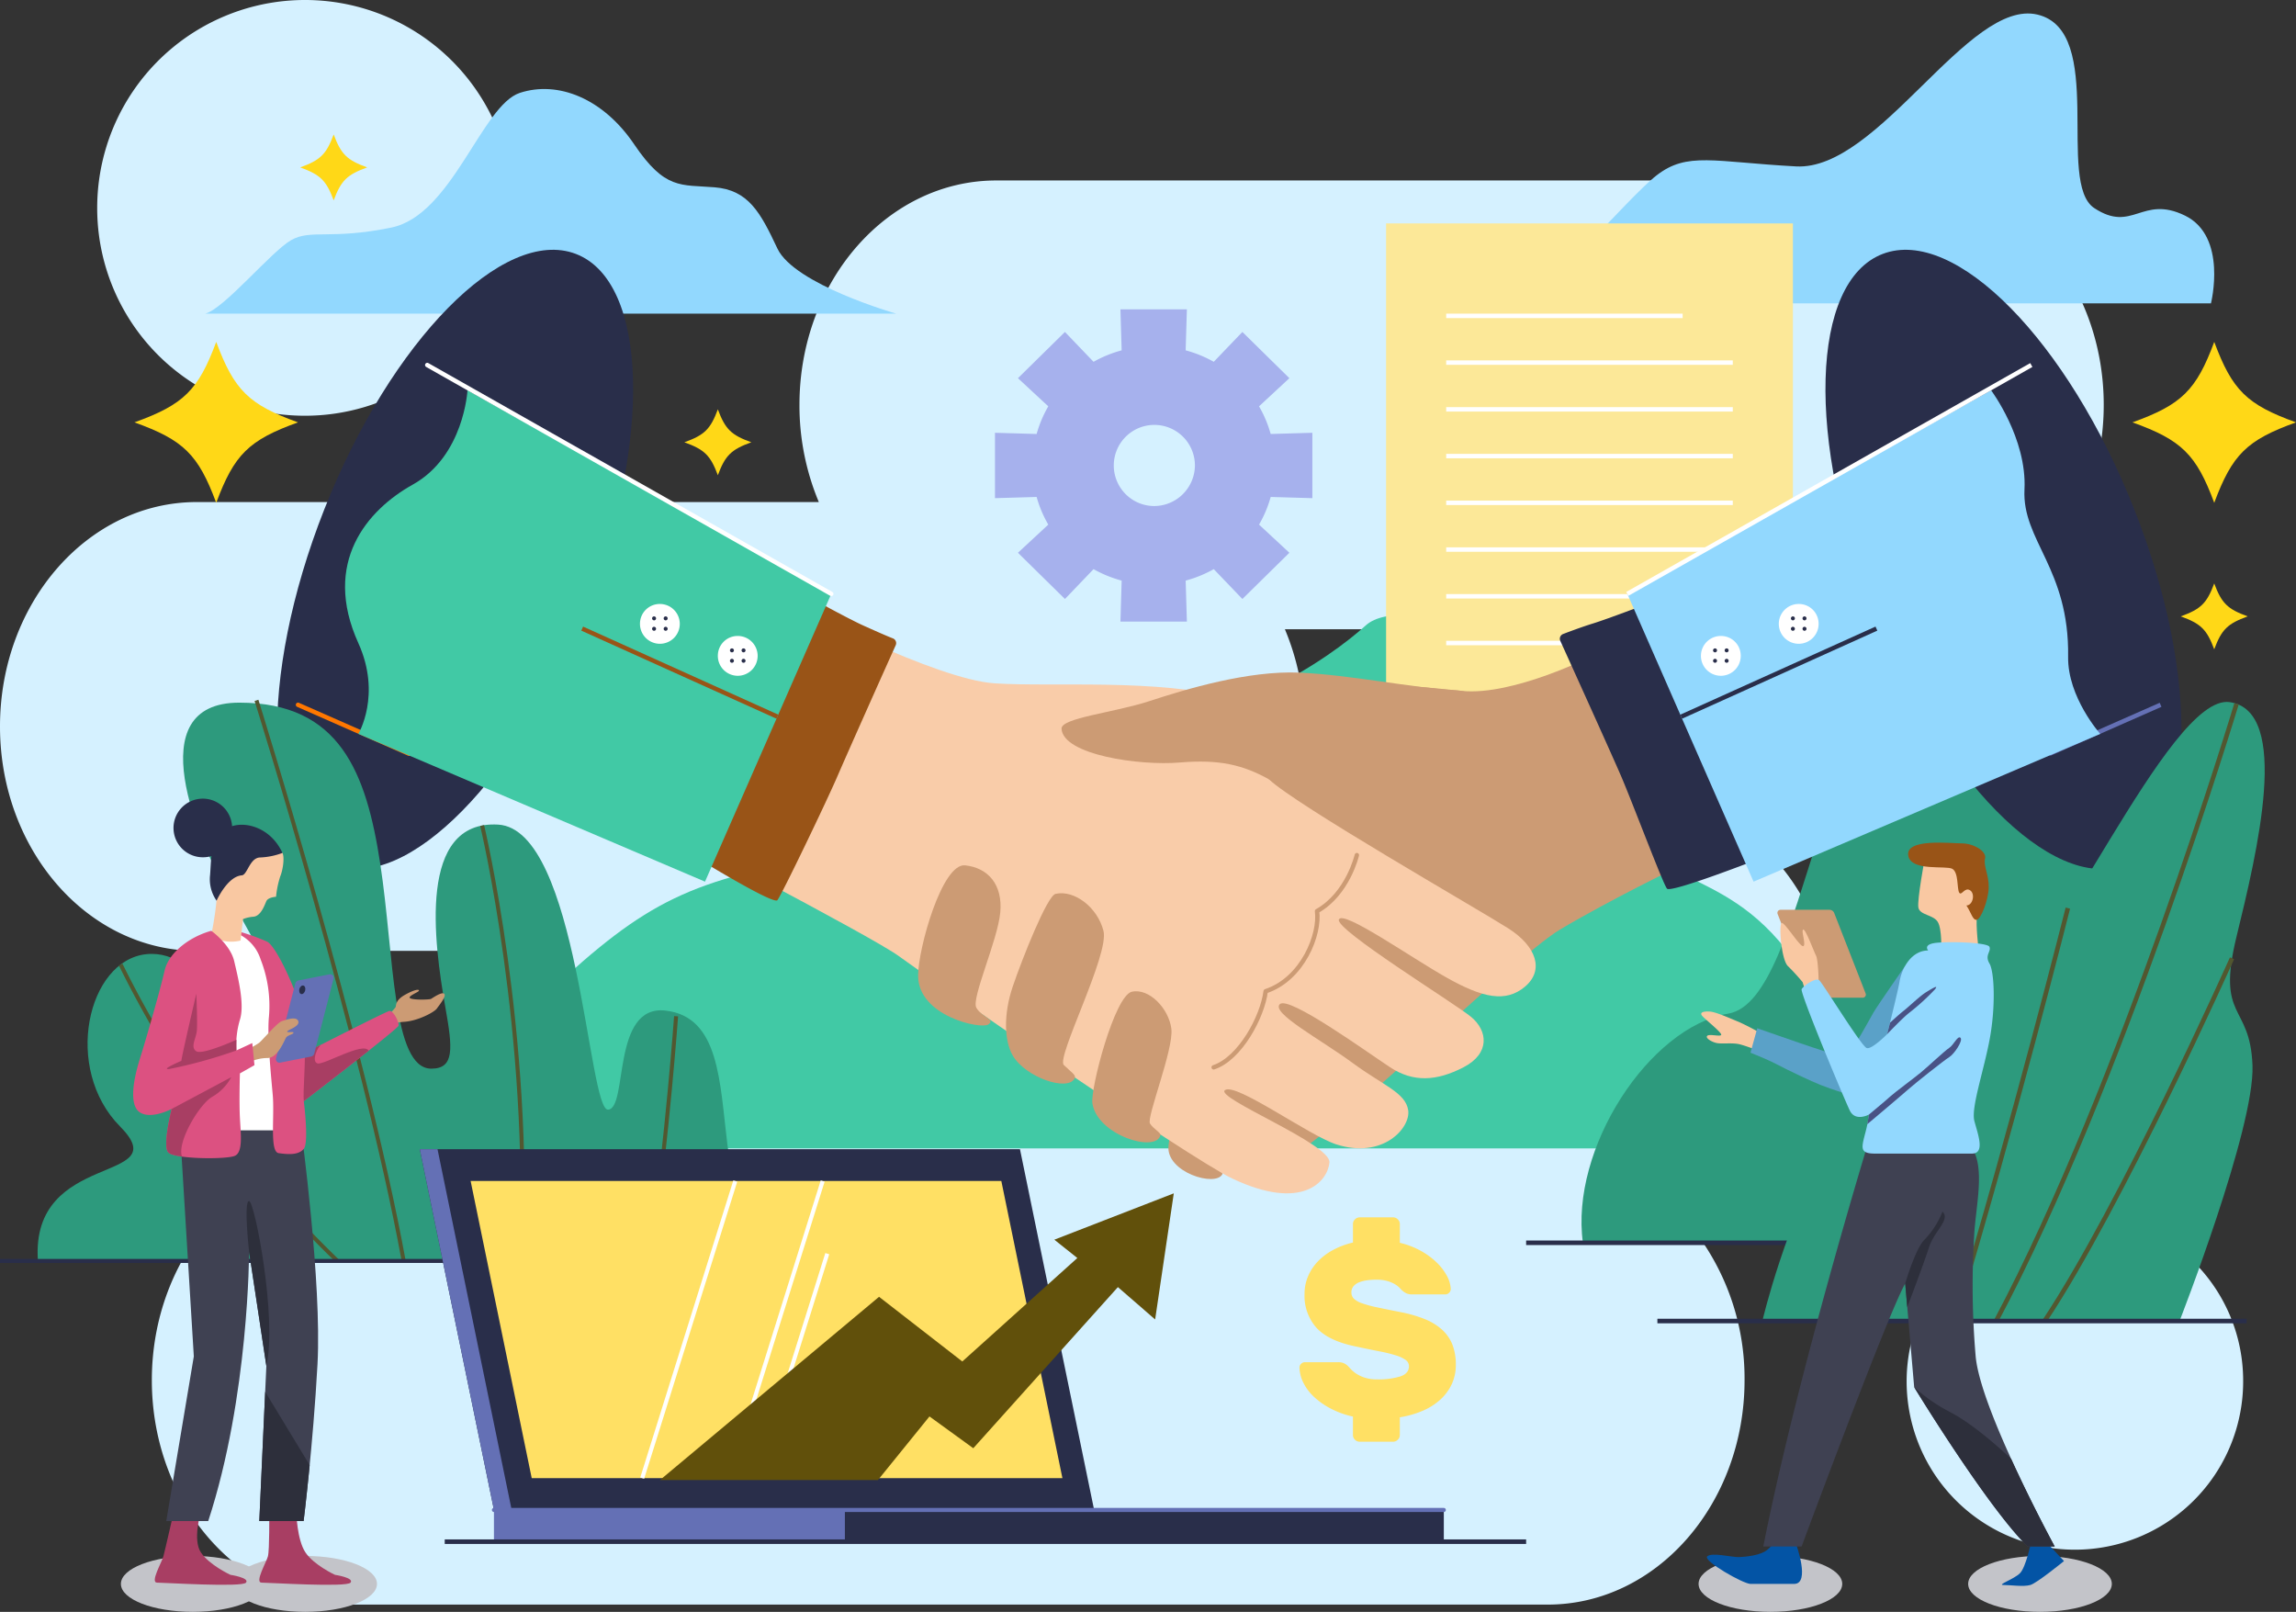<svg xmlns="http://www.w3.org/2000/svg" xmlns:xlink="http://www.w3.org/1999/xlink" width="505" height="354.479" viewBox="0 0 505 354.479">
  <rect x="0" y="0" width="505" height="354.479" fill="#333333" stroke="none"/>
  <defs>
    <clipPath id="clip-path">
      <rect id="Rectángulo_405723" data-name="Rectángulo 405723" width="505" height="352.886" fill="none"/>
    </clipPath>
    <clipPath id="clip-path-2">
      <rect id="Rectángulo_407090" data-name="Rectángulo 407090" width="505" height="351.512" fill="none"/>
    </clipPath>
  </defs>
  <g id="Grupo_1113908" data-name="Grupo 1113908" transform="translate(-810 -4061.757)">
    <g id="Grupo_1111937" data-name="Grupo 1111937" transform="translate(810 4061.757)">
      <g id="Grupo_1111937-2" data-name="Grupo 1111937" clip-path="url(#clip-path)">
        <path id="Trazado_885979" data-name="Trazado 885979" d="M360.138,172.535H284.784a55.663,55.663,0,0,0,2.088-15.155,54.933,54.933,0,0,0-4.258-21.372H419.433c23.9,0,43.278-22.095,43.278-49.349s-19.376-49.35-43.278-49.35H219.117c-23.9,0-43.278,22.095-43.278,49.35a54.936,54.936,0,0,0,4.259,21.372H43.278C19.376,108.031,0,130.125,0,157.38S19.376,206.73,43.278,206.73h75.354a55.662,55.662,0,0,0-2.088,15.154,53.727,53.727,0,0,0,8.87,29.921H76.674c-23.9,0-43.278,22.095-43.278,49.35S52.772,350.5,76.674,350.5H340.433c23.9,0,43.278-22.095,43.278-49.349A53.345,53.345,0,0,0,373.2,268.94c17.516-6.317,30.214-24.993,30.214-47.056,0-27.255-19.376-49.349-43.278-49.349" transform="translate(0 2.381)" fill="#d5f1ff"/>
        <path id="Trazado_885980" data-name="Trazado 885980" d="M91.964,91.429A45.715,45.715,0,1,0,46.385,45.715,45.646,45.646,0,0,0,91.964,91.429" transform="translate(-25.007)" fill="#d5f1ff"/>
        <path id="Trazado_885981" data-name="Trazado 885981" d="M645.742,296.46a37.009,37.009,0,1,0,36.689,37.007,36.849,36.849,0,0,0-36.689-37.007" transform="translate(-189.053 -29.668)" fill="#d5f1ff"/>
      </g>
    </g>
    <g id="Grupo_1114063" data-name="Grupo 1114063" transform="translate(810 4064.723)">
      <g id="Grupo_1114062" data-name="Grupo 1114062" clip-path="url(#clip-path-2)">
        <path id="Trazado_888113" data-name="Trazado 888113" d="M454.745,253.509H73.961s21.408-8.165,44.667-30.392,32.421-27.789,61-33.018,23.923-22.227,58.48-25.495,56.487-18.957,64.461-26.148,43.86,2.471,51.834,31.306,23.923,19.075,40.537,39.971,55.157,15.667,59.809,43.776" transform="translate(-2.128 -3.918)" fill="#41c9a5"/>
        <path id="Trazado_888114" data-name="Trazado 888114" d="M358.47,274.549H490.717s15.714-54.977,7.416-60.649-15.457,17.342-23.338-10.377-14.049-61.65-39.328-57.066-27.52,74.731-45,77.686-34.883,29.8-32,50.406" transform="translate(-10.305 -4.202)" fill="#2d9a7d"/>
        <line id="Línea_3329" data-name="Línea 3329" x2="134.642" transform="translate(335.669 270.347)" fill="none" stroke="#292e4a" stroke-miterlimit="10" stroke-width="1"/>
        <path id="Trazado_888115" data-name="Trazado 888115" d="M46.463,66.5H198.448s-22.4-6.39-26.128-14.329-6.36-12.845-13.809-13.455-10.886.61-17.7-9.466-16.749-14.045-25.13-11.3-14.9,26.868-28.245,29.616S69.741,47.877,65.4,50.32,50.5,65.586,46.463,66.5" transform="translate(-1.337 -0.492)" fill="#92d8fe"/>
        <path id="Trazado_888116" data-name="Trazado 888116" d="M342.717,63.746H496.155s3.715-14.731-5.741-19.314-11.483,3.929-19.926-1.637,2.7-38.954-12.5-42.554-34.9,34.371-53.078,33.389-23.922-3.273-30.676,1.964S349.7,62.765,342.717,63.746" transform="translate(-9.861 0)" fill="#92d8fe"/>
        <rect id="Rectángulo_407087" data-name="Rectángulo 407087" width="89.478" height="112.608" transform="translate(304.866 46.17)" fill="#fce898"/>
        <line id="Línea_3330" data-name="Línea 3330" x2="52.008" transform="translate(318.086 66.5)" fill="none" stroke="#fff" stroke-miterlimit="10" stroke-width="0.977"/>
        <line id="Línea_3331" data-name="Línea 3331" x2="63.037" transform="translate(318.086 76.778)" fill="none" stroke="#fff" stroke-miterlimit="10" stroke-width="0.977"/>
        <line id="Línea_3332" data-name="Línea 3332" x2="63.037" transform="translate(318.086 87.056)" fill="none" stroke="#fff" stroke-miterlimit="10" stroke-width="0.977"/>
        <line id="Línea_3333" data-name="Línea 3333" x2="63.037" transform="translate(318.086 97.335)" fill="none" stroke="#fff" stroke-miterlimit="10" stroke-width="0.977"/>
        <line id="Línea_3334" data-name="Línea 3334" x2="63.037" transform="translate(318.086 107.613)" fill="none" stroke="#fff" stroke-miterlimit="10" stroke-width="0.977"/>
        <line id="Línea_3335" data-name="Línea 3335" x2="63.037" transform="translate(318.086 117.891)" fill="none" stroke="#fff" stroke-miterlimit="10" stroke-width="0.977"/>
        <line id="Línea_3336" data-name="Línea 3336" x2="63.037" transform="translate(318.086 128.169)" fill="none" stroke="#fff" stroke-miterlimit="10" stroke-width="0.977"/>
        <line id="Línea_3337" data-name="Línea 3337" x2="63.037" transform="translate(318.086 138.447)" fill="none" stroke="#fff" stroke-miterlimit="10" stroke-width="0.977"/>
        <path id="Trazado_888117" data-name="Trazado 888117" d="M295.133,108.517V94.138l-9.166.266a25.869,25.869,0,0,0-2.563-6.082l6.674-6.19L279.742,71.965l-6.294,6.565a26.727,26.727,0,0,0-6.182-2.521l.27-9.017H252.919l.27,9.017a26.728,26.728,0,0,0-6.182,2.521l-6.294-6.565L230.378,82.132l6.674,6.19a25.868,25.868,0,0,0-2.563,6.082l-9.166-.266v14.379l9.166-.265a25.844,25.844,0,0,0,2.563,6.081l-6.674,6.191,10.336,10.167,6.294-6.565a26.731,26.731,0,0,0,6.182,2.522l-.27,9.017h14.617l-.27-9.017a26.73,26.73,0,0,0,6.182-2.522l6.294,6.565,10.336-10.167-6.674-6.191a25.845,25.845,0,0,0,2.563-6.081Zm-34.9,1.733a8.923,8.923,0,1,1,9.07-8.922,9,9,0,0,1-9.07,8.922" transform="translate(-6.483 -1.928)" fill="#a6b1ed"/>
        <path id="Trazado_888118" data-name="Trazado 888118" d="M269.45,238.165c-1.426,5.136-4.178,11.738-4.827,17.612s10.432,9.211,11.868,6.261c.188-.386-2.328-2.431-.234-7.886,2.514-6.546,3.8-9.352,2.618-13.889-.9-3.446-8.547-5.264-9.426-2.1" transform="translate(-7.613 -6.806)" fill="#cc9b74"/>
        <path id="Trazado_888119" data-name="Trazado 888119" d="M357.019,145.384s-17.508,8.89-28.8,7.779-38.971-4.5-49.136,5.665-50.831,59.337-48.855,62.948,47.16,38.89,56.761,35.834,52.018-45.557,62.72-51.946S376.4,191.5,376.4,191.5Z" transform="translate(-6.622 -4.183)" fill="#cc9b74"/>
        <path id="Trazado_888120" data-name="Trazado 888120" d="M179.593,134.4s30.389,15.949,43.379,16.783,35.8-1.111,52.21,3.334,2.349,12.222,8.11,17.778,46.4,28.792,52.638,32.779,7.907,9.215,3.67,12.8-9.319,2.477-17.226-1.969-22.873-15-23.721-12.777,25.416,18.372,29.086,21.408,4.236,8.037-1.694,11.093-11.014,3.333-16.1,0-22.309-15.834-24.286-13.89,9.037,7.778,16.1,12.985c6.586,4.857,11.578,6.46,12.142,10.348s-5.6,10.8-15.814,7.5c-6.025-1.944-22.026-13.612-24.474-11.945s23.344,11.852,22.968,15.926-5.836,10.88-21.4,3.519c-9.5-4.491-67.271-44.446-73.3-48.891s-56.955-30.835-56.955-30.835Z" transform="translate(-4.17 -3.867)" fill="#f9cca9"/>
        <path id="Trazado_888121" data-name="Trazado 888121" d="M306.345,190.575s-1.976,8.522-8.755,12.316c.706,5.046-3.106,14.907-11.3,17.623-.706,5.637-5.627,14.8-11.437,16.729" transform="translate(-7.909 -5.483)" fill="none" stroke="#cc9b74" stroke-linecap="round" stroke-linejoin="round" stroke-width="0.972"/>
        <path id="Trazado_888122" data-name="Trazado 888122" d="M240.4,161.606c-.158-2.41,11.484-3.519,19.391-6.111s21.651-6.742,32.946-6.242,25.028,3.385,34.446,3.887,2.453,10.874-6.584,13.466-28.84,9.26-34.563,6.112-10.808-4.445-19.656-3.7-25.6-1.667-25.98-7.408" transform="translate(-6.917 -4.293)" fill="#cc9b74"/>
        <path id="Trazado_888123" data-name="Trazado 888123" d="M481.327,110.592c14.662,37.1,13.664,72.11-2.228,78.187S438.435,169.7,423.774,132.6,410.107,60.49,426,54.413s40.663,19.075,55.327,56.179" transform="translate(-11.895 -1.54)" fill="#292e4a"/>
        <line id="Línea_3338" data-name="Línea 3338" y1="10.764" x2="24.427" transform="translate(450.787 152.035)" fill="none" stroke="#6470b5" stroke-miterlimit="10" stroke-width="0.972"/>
        <path id="Trazado_888124" data-name="Trazado 888124" d="M372.38,133.705s-8.519,3.262-11.891,4.305c-2.3.713-5.025,1.729-6.515,2.3a1.117,1.117,0,0,0-.625,1.51c2.2,4.851,11.177,24.658,13.351,29.7,2.485,5.76,9.228,23.741,10.115,24.788s20.94-6.807,20.94-6.807Z" transform="translate(-10.164 -3.847)" fill="#292e4a"/>
        <path id="Trazado_888125" data-name="Trazado 888125" d="M368.531,130.093l80.012-44.772s7.907,10.556,7.341,21.806,9.884,17.362,9.6,36.808c-.129,8.888,7.06,16.945,7.06,16.945l-76.246,32.5Z" transform="translate(-10.604 -2.455)" fill="#92d8fe"/>
        <line id="Línea_3339" data-name="Línea 3339" x1="88.859" y2="50.327" transform="translate(357.927 77.31)" fill="none" stroke="#fff" stroke-miterlimit="10" stroke-width="0.972"/>
        <line id="Línea_3340" data-name="Línea 3340" y1="19.369" x2="42.934" transform="translate(369.777 135.276)" fill="none" stroke="#292e4a" stroke-miterlimit="10" stroke-width="0.972"/>
        <path id="Trazado_888126" data-name="Trazado 888126" d="M393.956,145.256a4.378,4.378,0,1,1-4.377-4.305,4.341,4.341,0,0,1,4.377,4.305" transform="translate(-11.084 -4.056)" fill="#fff"/>
        <path id="Trazado_888127" data-name="Trazado 888127" d="M388.816,144.191a.436.436,0,1,1-.435-.427.432.432,0,0,1,.435.427" transform="translate(-11.162 -4.137)" fill="#292e4a"/>
        <path id="Trazado_888128" data-name="Trazado 888128" d="M391.445,144.191a.436.436,0,1,1-.435-.427.432.432,0,0,1,.435.427" transform="translate(-11.238 -4.137)" fill="#292e4a"/>
        <path id="Trazado_888129" data-name="Trazado 888129" d="M388.816,146.551a.436.436,0,1,1-.435-.428.432.432,0,0,1,.435.428" transform="translate(-11.162 -4.204)" fill="#292e4a"/>
        <path id="Trazado_888130" data-name="Trazado 888130" d="M391.445,146.551a.436.436,0,1,1-.435-.428.432.432,0,0,1,.435.428" transform="translate(-11.238 -4.204)" fill="#292e4a"/>
        <path id="Trazado_888131" data-name="Trazado 888131" d="M411.59,138.011a4.378,4.378,0,1,1-4.378-4.305,4.342,4.342,0,0,1,4.378,4.305" transform="translate(-11.591 -3.847)" fill="#fff"/>
        <path id="Trazado_888132" data-name="Trazado 888132" d="M406.45,136.946a.436.436,0,1,1-.435-.428.432.432,0,0,1,.435.428" transform="translate(-11.67 -3.928)" fill="#292e4a"/>
        <path id="Trazado_888133" data-name="Trazado 888133" d="M409.078,136.946a.436.436,0,1,1-.435-.428.432.432,0,0,1,.435.428" transform="translate(-11.745 -3.928)" fill="#292e4a"/>
        <path id="Trazado_888134" data-name="Trazado 888134" d="M406.45,139.305a.436.436,0,1,1-.435-.428.432.432,0,0,1,.435.428" transform="translate(-11.67 -3.996)" fill="#292e4a"/>
        <path id="Trazado_888135" data-name="Trazado 888135" d="M409.078,139.305a.436.436,0,1,1-.435-.428.432.432,0,0,1,.435.428" transform="translate(-11.745 -3.996)" fill="#292e4a"/>
        <path id="Trazado_888136" data-name="Trazado 888136" d="M73.134,110.592c-14.663,37.1-13.665,72.11,2.228,78.187S116.025,169.7,130.688,132.6s13.665-72.11-2.228-78.187S87.8,73.488,73.134,110.592" transform="translate(-1.806 -1.54)" fill="#292e4a"/>
        <line id="Línea_3341" data-name="Línea 3341" x1="24.427" y1="10.764" transform="translate(65.546 152.035)" fill="none" stroke="#f70" stroke-linecap="round" stroke-linejoin="round" stroke-width="0.972"/>
        <path id="Trazado_888137" data-name="Trazado 888137" d="M183.514,132.727s7.849,4.329,11.068,5.765c1.928.86,4.849,2.178,6.339,2.75a1.118,1.118,0,0,1,.626,1.509c-2.2,4.852-10.613,23.7-12.787,28.742-2.484,5.761-12.353,26.279-13.24,27.326s-17.815-9.346-17.815-9.346Z" transform="translate(-4.538 -3.819)" fill="#995417"/>
        <path id="Trazado_888138" data-name="Trazado 888138" d="M185.082,130.093,105.07,85.321s-.742,14.445-12.038,20.742c-9.962,5.553-20.011,17.1-11.965,34.862,5.152,11.376,0,19.955,0,19.955l76.246,32.5Z" transform="translate(-2.248 -2.455)" fill="#41c9a5"/>
        <line id="Línea_3342" data-name="Línea 3342" x2="88.859" y2="50.327" transform="translate(93.974 77.31)" fill="none" stroke="#fff" stroke-linecap="round" stroke-linejoin="round" stroke-width="0.972"/>
        <line id="Línea_3343" data-name="Línea 3343" x1="42.934" y1="19.369" transform="translate(128.049 135.276)" fill="none" stroke="#995417" stroke-miterlimit="10" stroke-width="0.972"/>
        <path id="Trazado_888139" data-name="Trazado 888139" d="M162.566,145.256a4.378,4.378,0,1,0,4.377-4.305,4.341,4.341,0,0,0-4.377,4.305" transform="translate(-4.678 -4.056)" fill="#fff"/>
        <path id="Trazado_888140" data-name="Trazado 888140" d="M167.939,144.191a.436.436,0,1,0,.435-.427.432.432,0,0,0-.435.427" transform="translate(-4.832 -4.137)" fill="#292e4a"/>
        <path id="Trazado_888141" data-name="Trazado 888141" d="M165.31,144.191a.436.436,0,1,0,.435-.427.432.432,0,0,0-.435.427" transform="translate(-4.757 -4.137)" fill="#292e4a"/>
        <path id="Trazado_888142" data-name="Trazado 888142" d="M167.939,146.551a.436.436,0,1,0,.435-.428.432.432,0,0,0-.435.428" transform="translate(-4.832 -4.204)" fill="#292e4a"/>
        <path id="Trazado_888143" data-name="Trazado 888143" d="M165.31,146.551a.436.436,0,1,0,.435-.428.432.432,0,0,0-.435.428" transform="translate(-4.757 -4.204)" fill="#292e4a"/>
        <path id="Trazado_888144" data-name="Trazado 888144" d="M144.932,138.011a4.378,4.378,0,1,0,4.377-4.305,4.342,4.342,0,0,0-4.377,4.305" transform="translate(-4.17 -3.847)" fill="#fff"/>
        <path id="Trazado_888145" data-name="Trazado 888145" d="M150.3,136.946a.436.436,0,1,0,.435-.428.432.432,0,0,0-.435.428" transform="translate(-4.325 -3.928)" fill="#292e4a"/>
        <path id="Trazado_888146" data-name="Trazado 888146" d="M147.676,136.946a.436.436,0,1,0,.435-.428.432.432,0,0,0-.435.428" transform="translate(-4.249 -3.928)" fill="#292e4a"/>
        <path id="Trazado_888147" data-name="Trazado 888147" d="M150.3,139.305a.436.436,0,1,0,.435-.428.432.432,0,0,0-.435.428" transform="translate(-4.325 -3.996)" fill="#292e4a"/>
        <path id="Trazado_888148" data-name="Trazado 888148" d="M147.676,139.305a.436.436,0,1,0,.435-.428.432.432,0,0,0-.435.428" transform="translate(-4.249 -3.996)" fill="#292e4a"/>
        <path id="Trazado_888149" data-name="Trazado 888149" d="M207.915,217.15c0-5.929,5.271-24.816,10.354-24.26s8.284,4.26,7.719,10.371-6.4,18.889-5.272,20.927,4.33,2.592,2.636,3.7-15.438-1.851-15.438-10.741" transform="translate(-5.982 -5.55)" fill="#cc9b74"/>
        <path id="Trazado_888150" data-name="Trazado 888150" d="M229.31,234.9c-1.881-3.207-2.071-9.073,0-15.185s7.568-19.959,9.413-20.371c4.141-.926,9.225,2.964,10.543,8.15s-10.427,27.813-8.73,29.48,2.788,2.2,2.365,2.987c-1.553,2.881-10.766-.245-13.59-5.06" transform="translate(-6.555 -5.732)" fill="#cc9b74"/>
        <path id="Trazado_888151" data-name="Trazado 888151" d="M247.387,246.042c-.471-3.189,4.876-23.708,8.688-24.541s8.115,3.707,8.68,8.152-5.524,19.527-4.7,20.84c.742,1.18,2.436,2.013,2.3,2.559-.962,3.965-13.934,0-14.969-7.009" transform="translate(-7.117 -6.37)" fill="#cc9b74"/>
        <path id="Trazado_888152" data-name="Trazado 888152" d="M399.1,292.038h91.768s16.549-42.371,16.047-56.183-8.023-9.88-3.51-28.371,12.035-49.593-1.5-51.554-39.615,61.18-52.152,65.126-24.572,11.839-35.1,30.584-15.545,40.4-15.545,40.4" transform="translate(-11.483 -4.485)" fill="#2d9a7d"/>
        <path id="Trazado_888153" data-name="Trazado 888153" d="M504.925,156.315s-25.3,83.946-52.893,135.736" transform="translate(-13.006 -4.498)" fill="none" stroke="#525730" stroke-miterlimit="10" stroke-width="1"/>
        <path id="Trazado_888154" data-name="Trazado 888154" d="M467.553,202.572s-11.886,47.312-25.02,90.81" transform="translate(-12.733 -5.829)" fill="none" stroke="#525730" stroke-miterlimit="10" stroke-width="1"/>
        <path id="Trazado_888155" data-name="Trazado 888155" d="M504.251,213.933s-24.293,54.292-41.235,79.776" transform="translate(-13.323 -6.156)" fill="none" stroke="#525730" stroke-miterlimit="10" stroke-width="1"/>
        <line id="Línea_3344" data-name="Línea 3344" x2="129.606" transform="translate(364.539 287.553)" fill="none" stroke="#292e4a" stroke-miterlimit="10" stroke-width="1"/>
        <path id="Trazado_888156" data-name="Trazado 888156" d="M477.315,355.414c0,3.4-7.072,6.148-15.8,6.148s-15.8-2.752-15.8-6.148,7.072-6.148,15.8-6.148,15.8,2.752,15.8,6.148" transform="translate(-12.825 -10.05)" fill="#c3c4c9"/>
        <path id="Trazado_888157" data-name="Trazado 888157" d="M416.265,355.414c0,3.4-7.072,6.148-15.8,6.148s-15.8-2.752-15.8-6.148,7.072-6.148,15.8-6.148,15.8,2.752,15.8,6.148" transform="translate(-11.068 -10.05)" fill="#c3c4c9"/>
        <path id="Trazado_888158" data-name="Trazado 888158" d="M421.287,222.288H410.536a1.13,1.13,0,0,1-1.056-.714l-6.916-17.7a.678.678,0,0,1,.642-.92h10.75a1.131,1.131,0,0,1,1.057.714l6.916,17.7a.678.678,0,0,1-.642.92" transform="translate(-11.582 -5.84)" fill="#cc9b74"/>
        <path id="Trazado_888159" data-name="Trazado 888159" d="M463.369,346.394l3.644,3.91s-5.908,4.834-7.4,5.268-4.362,0-5.908,0,2.374-1.3,3.644-2.607,2.374-6.571,2.374-6.571Z" transform="translate(-13.044 -9.967)" fill="#0354a5"/>
        <path id="Trazado_888160" data-name="Trazado 888160" d="M406.155,346.529s3.228,8.792-.415,8.792h-9.606c-1.574,0-10.435-5.045-9.524-6.034s5.55.212,7.04.141,4.719-.354,6.21-1.626,1.407-1.767,1.407-1.767Z" transform="translate(-11.122 -9.957)" fill="#0354a5"/>
        <path id="Trazado_888161" data-name="Trazado 888161" d="M422.2,256.366s-15.426,50.508-22.879,88.144h8.433s18.894-51,22.787-57.839l1.969,22.81s16,26.231,24.947,35.029h5.962s-16.4-30.142-17.391-41.872a180.576,180.576,0,0,1-.331-26.394c.331-6.68,2.65-15.478-.828-19.877Z" transform="translate(-11.49 -7.376)" fill="#3f4152"/>
        <path id="Trazado_888162" data-name="Trazado 888162" d="M464.4,346.083s-4.951-9.105-9.577-19.254h0c-3.616-3.451-9.137-8.118-13.609-10.4a36.61,36.61,0,0,1-7.722-5.377s16,26.231,24.948,35.029Z" transform="translate(-12.473 -8.95)" fill="#2d2f3b"/>
        <path id="Trazado_888163" data-name="Trazado 888163" d="M398.692,230.971a54.331,54.331,0,0,0-5.135-2.688c-1.767-.706-4.969-2.173-6.349-2.281s-2.484.163-1.656,1.032,3.754,3.2,4.085,3.937-2.484-.136-3.036.353,1.1,1.467,2.264,1.63,3.312-.109,4.747.218,5.079,1.738,5.079,1.738Z" transform="translate(-11.085 -6.502)" fill="#f9c8a2"/>
        <path id="Trazado_888164" data-name="Trazado 888164" d="M430.454,215.63s-6.045,8.69-6.956,10.238-2.525,4.641-3.974,6.843c-.444.673-1.657,2.851-2.65,2.932s-18.964-6.272-18.964-6.272l-1.491,5.377s3.561,1.384,5.88,2.607,7.619,3.747,9.524,4.48,8.944,3.422,10.6,2.28,7.514-10.916,7.514-10.916Z" transform="translate(-11.406 -6.204)" fill="#5aa1c8"/>
        <path id="Trazado_888165" data-name="Trazado 888165" d="M411.63,219.56s-.055-5.377-.607-6.463-2.319-5.92-2.816-5.7.717,3.476,0,3.639-3.975-5.159-4.693-5.1-.166,7.819,1.269,9.422a47.622,47.622,0,0,1,3.313,3.612c.055.325,1.269,3.8,1.269,3.8Z" transform="translate(-11.601 -5.925)" fill="#f9c8a2"/>
        <path id="Trazado_888166" data-name="Trazado 888166" d="M435.865,191.193s-1.723,9.209-1.423,10.9,3.3,1.547,4.269,3.168.75,6.262.75,6.262H447.7s-.674-5.6-.374-7.662,2.246-10.094,0-12.3-10.336-1.621-11.46-.368" transform="translate(-12.499 -5.469)" fill="#f9c8a2"/>
        <path id="Trazado_888167" data-name="Trazado 888167" d="M432.154,190.659c.705,3.468,8.288,2.064,9.687,2.85s1,4.323,1.5,5.207,1.2-1.277,2.4-.491.6,3.34-.8,3.34c1.1,1.671,1.4,3.339,2.3,3.144s2.5-4.208,2.6-7.016-1.2-4.773-.8-6.442-2.6-3.34-5.093-3.34-12.583-1.179-11.784,2.75" transform="translate(-12.433 -5.402)" fill="#995417"/>
        <path id="Trazado_888168" data-name="Trazado 888168" d="M435.839,212.109s-1.1-1.167,1.215-1.6,11.814-.244,12.256.8-1.1,1.806,0,3.653,1.378,9.449.082,16.51-4.167,15.206-3.394,18.139,2.43,7.17-.552,7.17H424.135c-3.313,0-2.982-1.2-2.209-4.236a31.022,31.022,0,0,0,.883-4.344s-2.981,1.629-4.2-.869-11.042-25.96-10.6-26.72,3.091-2.607,3.865-1.955,8.991,14.084,10.379,14.88c.994.571,4.555-3.014,4.555-3.014s2.381-9.438,2.733-11.567c.5-3.015,2.65-6.843,6.294-6.843" transform="translate(-11.739 -6.051)" fill="#92d8fe"/>
        <path id="Trazado_888169" data-name="Trazado 888169" d="M427.37,230.812s3.4-3.585,4.886-4.725a49.53,49.53,0,0,0,5.631-5.132c.911-1.14-.662-.163-1.987.652s-3.73,3.147-4.846,4.017S428,228.3,428,228.3Z" transform="translate(-12.297 -6.343)" fill="#495285"/>
        <path id="Trazado_888170" data-name="Trazado 888170" d="M423.238,248.817s3.755-3.11,4.665-3.958,5.217-4.025,6.791-5.329,5.2-4.724,6.2-5.377,1.913-2.852,2.493-2.2-1.425,3.584-2.493,4.236-7.445,5.7-9.1,7.17-8.922,7.581-8.922,7.581Z" transform="translate(-12.167 -6.671)" fill="#495285"/>
        <path id="Trazado_888171" data-name="Trazado 888171" d="M431.462,287.1s2.237-7.657,4.225-9.613a18.62,18.62,0,0,0,3.974-6.191c1.822,1.792-1.821,4.236-2.981,7.9s-4.77,13.1-4.77,13.1Z" transform="translate(-12.415 -7.806)" fill="#2d2f3b"/>
        <path id="Trazado_888172" data-name="Trazado 888172" d="M518.9,92.059c-10.818,3.895-14.027,7.053-17.987,17.694-3.96-10.641-7.17-13.8-17.988-17.694,10.818-3.9,14.028-7.053,17.988-17.694,3.96,10.641,7.17,13.8,17.987,17.694" transform="translate(-13.895 -2.14)" fill="#ffd817"/>
        <path id="Trazado_888173" data-name="Trazado 888173" d="M66.422,92.059C55.6,95.953,52.395,99.112,48.435,109.753c-3.96-10.641-7.17-13.8-17.988-17.694,10.818-3.9,14.028-7.053,17.988-17.694,3.96,10.641,7.17,13.8,17.987,17.694" transform="translate(-0.876 -2.14)" fill="#ffd817"/>
        <path id="Trazado_888174" data-name="Trazado 888174" d="M508.588,136.3c-4.429,1.595-5.744,2.887-7.365,7.244-1.621-4.357-2.935-5.65-7.365-7.244,4.43-1.595,5.744-2.887,7.365-7.244,1.621,4.357,2.936,5.65,7.365,7.244" transform="translate(-14.21 -3.713)" fill="#ffd817"/>
        <path id="Trazado_888175" data-name="Trazado 888175" d="M169.713,96.88c-4.429,1.595-5.744,2.887-7.365,7.244-1.621-4.357-2.935-5.65-7.365-7.244,4.43-1.595,5.744-2.887,7.365-7.244,1.621,4.357,2.936,5.65,7.365,7.244" transform="translate(-4.459 -2.579)" fill="#ffd817"/>
        <path id="Trazado_888176" data-name="Trazado 888176" d="M82.714,34.638c-4.429,1.595-5.744,2.887-7.365,7.244-1.621-4.357-2.935-5.65-7.365-7.244,4.43-1.595,5.744-2.887,7.365-7.244,1.621,4.357,2.936,5.65,7.365,7.244" transform="translate(-1.956 -0.788)" fill="#ffd817"/>
        <path id="Trazado_888177" data-name="Trazado 888177" d="M174.213,278.749s-12.269-11.733-13.974-25.479-1.7-28.161-13.631-29.5-8.18,21.455-12.61,21.79-6.475-61.686-24.2-62.691-14.143,25.8-11.588,40.229c1.6,9.014,2.023,13.443-3.1,13.443-8.622,0-8.146-24.841-11.213-44.955s-8.861-35.536-31.013-35.536-9.2,30.172-2.044,42.912,16.017,27.825,8.18,29.836S45.39,210.023,32.437,211.364s-18.4,25.144-5.792,37.883-19.767,5.029-18.063,29.5Z" transform="translate(-0.245 -4.49)" fill="#2d9a7d"/>
        <path id="Trazado_888178" data-name="Trazado 888178" d="M58.086,155.528s23.546,75.09,32.358,123.2" transform="translate(-1.671 -4.475)" fill="none" stroke="#525730" stroke-miterlimit="10" stroke-width="0.879"/>
        <path id="Trazado_888179" data-name="Trazado 888179" d="M27.323,215.357a235.5,235.5,0,0,0,47.611,65.1" transform="translate(-0.786 -6.197)" fill="none" stroke="#525730" stroke-miterlimit="10" stroke-width="0.879"/>
        <path id="Trazado_888180" data-name="Trazado 888180" d="M109.188,183.875s10.9,45.436,8.584,95.675" transform="translate(-3.142 -5.291)" fill="none" stroke="#525730" stroke-miterlimit="10" stroke-width="0.879"/>
        <path id="Trazado_888181" data-name="Trazado 888181" d="M152.942,227.057s-1.776,25.12-5.663,53.734" transform="translate(-4.238 -6.533)" fill="none" stroke="#525730" stroke-miterlimit="10" stroke-width="0.879"/>
        <line id="Línea_3345" data-name="Línea 3345" x2="187.947" transform="translate(0 274.339)" fill="none" stroke="#292e4a" stroke-miterlimit="10" stroke-width="0.879"/>
        <path id="Trazado_888182" data-name="Trazado 888182" d="M84.439,355.414c0,3.4-7.072,6.148-15.8,6.148s-15.8-2.752-15.8-6.148,7.072-6.148,15.8-6.148,15.8,2.752,15.8,6.148" transform="translate(-1.521 -10.05)" fill="#c3c4c9"/>
        <path id="Trazado_888183" data-name="Trazado 888183" d="M58.978,355.414c0,3.4-7.072,6.148-15.8,6.148s-15.8-2.752-15.8-6.148,7.071-6.148,15.8-6.148,15.8,2.752,15.8,6.148" transform="translate(-0.788 -10.05)" fill="#c3c4c9"/>
        <path id="Trazado_888184" data-name="Trazado 888184" d="M47.849,209.3,54.5,208.05s5.947,3.446,6.863,9.832,2.366,36.409,2.366,36.409l-14.047-.667Z" transform="translate(-1.377 -5.986)" fill="#fff"/>
        <path id="Trazado_888185" data-name="Trazado 888185" d="M66.867,339.486s.143,5.933,2,8.721,6.505,4.933,6.505,4.933,4.288.643,3.416,1.715-17.949,0-19.548,0,1.017-4.432,1.38-5.789.291-9.579.291-9.579Z" transform="translate(-1.69 -9.768)" fill="#a83e63"/>
        <path id="Trazado_888186" data-name="Trazado 888186" d="M45.143,339.486s-1.8,5.933.051,8.721,6.505,4.933,6.505,4.933,4.287.643,3.415,1.715-17.949,0-19.548,0,1.018-4.432,1.381-5.789,2.237-9.579,2.237-9.579Z" transform="translate(-1.009 -9.768)" fill="#a83e63"/>
        <path id="Trazado_888187" data-name="Trazado 888187" d="M40.675,252.889H67.344s4.55,33.519,3.572,51.437-3.055,34.5-3.055,34.5H58.118l1.55-34.121-3.8-25.163s0,31.835-8.987,59.284H37.649l6.064-36.218Z" transform="translate(-1.083 -7.276)" fill="#3f4152"/>
        <path id="Trazado_888188" data-name="Trazado 888188" d="M56.388,268.9c-1.235,0,0,11.1,0,11.1l3.8,25.162c2.423-10.341-2.567-36.266-3.8-36.266" transform="translate(-1.607 -7.737)" fill="#2d2f3b"/>
        <path id="Trazado_888189" data-name="Trazado 888189" d="M60.016,312.084l-1.293,28.448h9.744s.617-4.929,1.336-12.309Z" transform="translate(-1.69 -8.98)" fill="#2d2f3b"/>
        <path id="Trazado_888190" data-name="Trazado 888190" d="M87.6,226.876a11.244,11.244,0,0,0,1.938-2c.146-.477-.049-1.525,2.083-2.717s3.1-1.239,3.053-.905-2.616,1.239-1.939,1.668,4.264.334,4.6.144,2.422-1.669,2.907-1.1-1.114,2.479-1.647,3.241-4.118,2.716-7.218,2.907-3.44,1.525-3.44,1.525Z" transform="translate(-2.521 -6.361)" fill="#cc9b74"/>
        <path id="Trazado_888191" data-name="Trazado 888191" d="M54.117,208.478a9.273,9.273,0,0,1,4.747,5.528,27.919,27.919,0,0,1,1.841,12.486c-.429,4.061.378,12.39.819,17.251s-.722,12.581,1.313,12.867,4.36.477,5.522-.953,0-10.484,0-10.484S89,229.352,89.192,228.589s-1.163-3.43-2.035-3.24-18.6,9.245-18.6,9.245-.31-7.339-1.367-11.152-4.932-12.269-6.869-13.33a46.079,46.079,0,0,0-6.783-2.4Z" transform="translate(-1.54 -5.977)" fill="#dc5181"/>
        <path id="Trazado_888192" data-name="Trazado 888192" d="M68.8,245.914s8.165-6.261,14.272-11.1c-1.2-2.047-9.909,3.226-11.259,2.8-1.444-.453.066-3.756.862-4.161-2.164,1.1-3.682,1.874-3.682,1.874.17,2.732-.388,8.245-.193,10.58" transform="translate(-1.978 -6.717)" fill="#a83e63"/>
        <path id="Trazado_888193" data-name="Trazado 888193" d="M70.225,235.646l-6.806,1.342a.776.776,0,0,1-.913-.944l4.249-16.482a.89.89,0,0,1,.692-.648l6.806-1.342a.776.776,0,0,1,.913.944L70.917,235a.89.89,0,0,1-.692.648" transform="translate(-1.798 -6.26)" fill="#6470b5"/>
        <path id="Trazado_888194" data-name="Trazado 888194" d="M69.069,221.2c-.132.517-.523.865-.873.779s-.527-.576-.4-1.093.523-.865.873-.779.527.576.4,1.093" transform="translate(-1.95 -6.333)" fill="#292e4a"/>
        <path id="Trazado_888195" data-name="Trazado 888195" d="M55.93,234.45a22.032,22.032,0,0,0,2.664-1.525c.727-.572,3.973-4.432,4.99-4.766s3.246-1.144,3.633,0S64.99,230.024,64.8,230.4s1.308-.05,1.357.284-1.211.523-1.6,1.048-1.793,4.575-4.167,4.528a9.452,9.452,0,0,0-4.457,1.191Z" transform="translate(-1.609 -6.548)" fill="#cc9b74"/>
        <path id="Trazado_888196" data-name="Trazado 888196" d="M63.5,190c.485.929.146,3.646-.485,5.171a21,21,0,0,0-.921,4.479s-1.743.1-2.131.954-1.163,3.24-2.81,3.43a7.944,7.944,0,0,0-2.326.524l-.532,4.718s-3.779,1.1-6.444-1.287a68.822,68.822,0,0,0,1.178-7.824c.082-2.47.905-10.809,5.023-12.238S63.5,190,63.5,190" transform="translate(-1.377 -5.398)" fill="#f9c8a2"/>
        <path id="Trazado_888197" data-name="Trazado 888197" d="M47.34,207.715s4.167,2.955,5.039,6.672,2.325,9.532,1.26,12.868a19.666,19.666,0,0,0-.776,6.766l3.489-1.619.485,4.861-3.2,1.81s-.194,6.2,0,9.817.678,7.435-1.066,8.291-13.468.763-14.728-.761.775-9.532.775-9.532-4.457,2.383-6.975.763-1.357-7.53,0-11.819,4.553-15.441,5.425-19.35,5.426-7.433,10.271-8.768" transform="translate(-0.868 -5.977)" fill="#dc5181"/>
        <path id="Trazado_888198" data-name="Trazado 888198" d="M44.265,221.945s-3.1,13.248-3.294,14.773c-1.938.858-4.167,1.907-2.713,1.811a106.043,106.043,0,0,0,14.824-4.1v-2.338s-7.46,3.386-8.817,2.528-.1-2.758.1-4.381-.1-8.3-.1-8.3" transform="translate(-1.087 -6.386)" fill="#a83e63"/>
        <path id="Trazado_888199" data-name="Trazado 888199" d="M47.8,245.15a10.861,10.861,0,0,0,4.142-4.289l-13.1,6.981s-2.035,8.007-.775,9.532c.35.423,1.521.733,3.048.946-1.159-3.2,3.858-11.6,6.69-13.17" transform="translate(-1.083 -6.93)" fill="#a83e63"/>
        <path id="Trazado_888200" data-name="Trazado 888200" d="M52.176,183.86a6.447,6.447,0,1,0-6.409,6.843,6.773,6.773,0,0,0,1.881-.264c-.171,1.363-.2,2.78-.311,4.166a8.2,8.2,0,0,0,1.427,5.641s2.377-5.331,5.55-5.57c1.238-.092,1.744-3.931,4.069-3.931a15.618,15.618,0,0,0,4.869-1c-2.391-5.248-7.621-6.971-11.076-5.884" transform="translate(-1.131 -5.137)" fill="#292e4a"/>
        <line id="Línea_3346" data-name="Línea 3346" x1="3.223" y2="10.283" transform="translate(181.976 253.333)" fill="none" stroke="#fff" stroke-miterlimit="10" stroke-width="0.972"/>
        <path id="Trazado_888201" data-name="Trazado 888201" d="M243.387,336.5H111.378L95.064,257.159H227.073Z" transform="translate(-2.735 -7.399)" fill="#292e4a"/>
        <path id="Trazado_888202" data-name="Trazado 888202" d="M236.744,329.712H120.016L106.58,264.365H223.308Z" transform="translate(-3.067 -7.607)" fill="#ffe064"/>
        <path id="Trazado_888203" data-name="Trazado 888203" d="M115.278,336.5h-3.9L95.064,257.159h3.9Z" transform="translate(-2.735 -7.399)" fill="#6470b5"/>
        <line id="Línea_3347" data-name="Línea 3347" y1="65.347" x2="20.476" transform="translate(141.251 256.758)" fill="none" stroke="#fff" stroke-miterlimit="10" stroke-width="0.9"/>
        <line id="Línea_3348" data-name="Línea 3348" x1="20.476" y2="65.347" transform="translate(160.471 256.758)" fill="none" stroke="#fff" stroke-miterlimit="10" stroke-width="0.9"/>
        <line id="Línea_3349" data-name="Línea 3349" x1="15.47" y2="49.369" transform="translate(166.49 272.736)" fill="none" stroke="#fff" stroke-miterlimit="10" stroke-width="0.9"/>
        <rect id="Rectángulo_407088" data-name="Rectángulo 407088" width="208.914" height="7.26" transform="translate(108.643 329.104)" fill="#6470b5"/>
        <rect id="Rectángulo_407089" data-name="Rectángulo 407089" width="131.728" height="7.26" transform="translate(185.829 329.104)" fill="#292e4a"/>
        <line id="Línea_3350" data-name="Línea 3350" x2="208.914" transform="translate(108.643 329.104)" fill="none" stroke="#6470b5" stroke-linecap="round" stroke-linejoin="round" stroke-width="0.9"/>
        <path id="Trazado_888204" data-name="Trazado 888204" d="M149.463,330.207h47.948l11.325-13.984,9.637,6.992,31.806-35.434,8.192,7.11,4.1-27.73L236.2,277.352l5.059,4.03-25.3,22.754-18.312-14.222Z" transform="translate(-4.301 -7.687)" fill="#61500b"/>
        <line id="Línea_3351" data-name="Línea 3351" x2="237.851" transform="translate(97.818 336.078)" fill="none" stroke="#292e4a" stroke-miterlimit="10" stroke-width="1"/>
        <path id="Trazado_888205" data-name="Trazado 888205" d="M316.352,278.193a18.188,18.188,0,0,1,4.542,1.727,16.5,16.5,0,0,1,3.485,2.522,12.22,12.22,0,0,1,2.284,2.933,6.77,6.77,0,0,1,.893,2.961,1.158,1.158,0,0,1-.363.851,1.129,1.129,0,0,1-.808.355h-7.3a3,3,0,0,1-1.253-.22,4.083,4.083,0,0,1-.977-.659q-.166-.163-.529-.548a5.093,5.093,0,0,0-1.031-.8,7.152,7.152,0,0,0-1.672-.712,8.654,8.654,0,0,0-2.452-.3,14.634,14.634,0,0,0-2.036.138,7.477,7.477,0,0,0-1.727.437,3.15,3.15,0,0,0-1.227.851,2.024,2.024,0,0,0-.473,1.37,1.887,1.887,0,0,0,.529,1.371,4.83,4.83,0,0,0,1.783,1.014,24.107,24.107,0,0,0,3.316.9q2.063.44,5.128,1.043a29.308,29.308,0,0,1,5.351,1.535,12.771,12.771,0,0,1,3.818,2.33,8.835,8.835,0,0,1,2.286,3.29,12.08,12.08,0,0,1,.752,4.469,9.9,9.9,0,0,1-.892,4.223,10.677,10.677,0,0,1-2.509,3.4,13.864,13.864,0,0,1-3.9,2.468,21.016,21.016,0,0,1-5.017,1.425v3.894a1.411,1.411,0,0,1-.446,1.041,1.456,1.456,0,0,1-1.059.439h-7.3a1.453,1.453,0,0,1-1.059-.439,1.4,1.4,0,0,1-.446-1.041V316.41a19.675,19.675,0,0,1-4.822-1.727,16.777,16.777,0,0,1-3.678-2.55,10.853,10.853,0,0,1-2.369-3.1,8.061,8.061,0,0,1-.893-3.372,1.15,1.15,0,0,1,.362-.85,1.13,1.13,0,0,1,.808-.357h7.3a3.193,3.193,0,0,1,1.227.192,3.578,3.578,0,0,1,.893.577c.147.147.37.384.667.712a7.037,7.037,0,0,0,1.2,1.015,7.552,7.552,0,0,0,1.9.9,8.9,8.9,0,0,0,2.815.384,16.468,16.468,0,0,0,4.933-.63q1.977-.629,1.978-2.276a1.664,1.664,0,0,0-.724-1.37,7.529,7.529,0,0,0-2.176-1.015,33.354,33.354,0,0,0-3.706-.9q-2.257-.439-5.323-1.1-5.741-1.2-8.388-4.03a10.569,10.569,0,0,1-2.647-7.539,9.716,9.716,0,0,1,.724-3.7,10.762,10.762,0,0,1,2.09-3.264,13.226,13.226,0,0,1,3.345-2.576,17.788,17.788,0,0,1,4.487-1.7v-4.057a1.407,1.407,0,0,1,.446-1.042,1.46,1.46,0,0,1,1.059-.438h7.3a1.463,1.463,0,0,1,1.059.438,1.414,1.414,0,0,1,.446,1.042Z" transform="translate(-8.467 -7.844)" fill="#ffe064"/>
      </g>
    </g>
  </g>
</svg>
